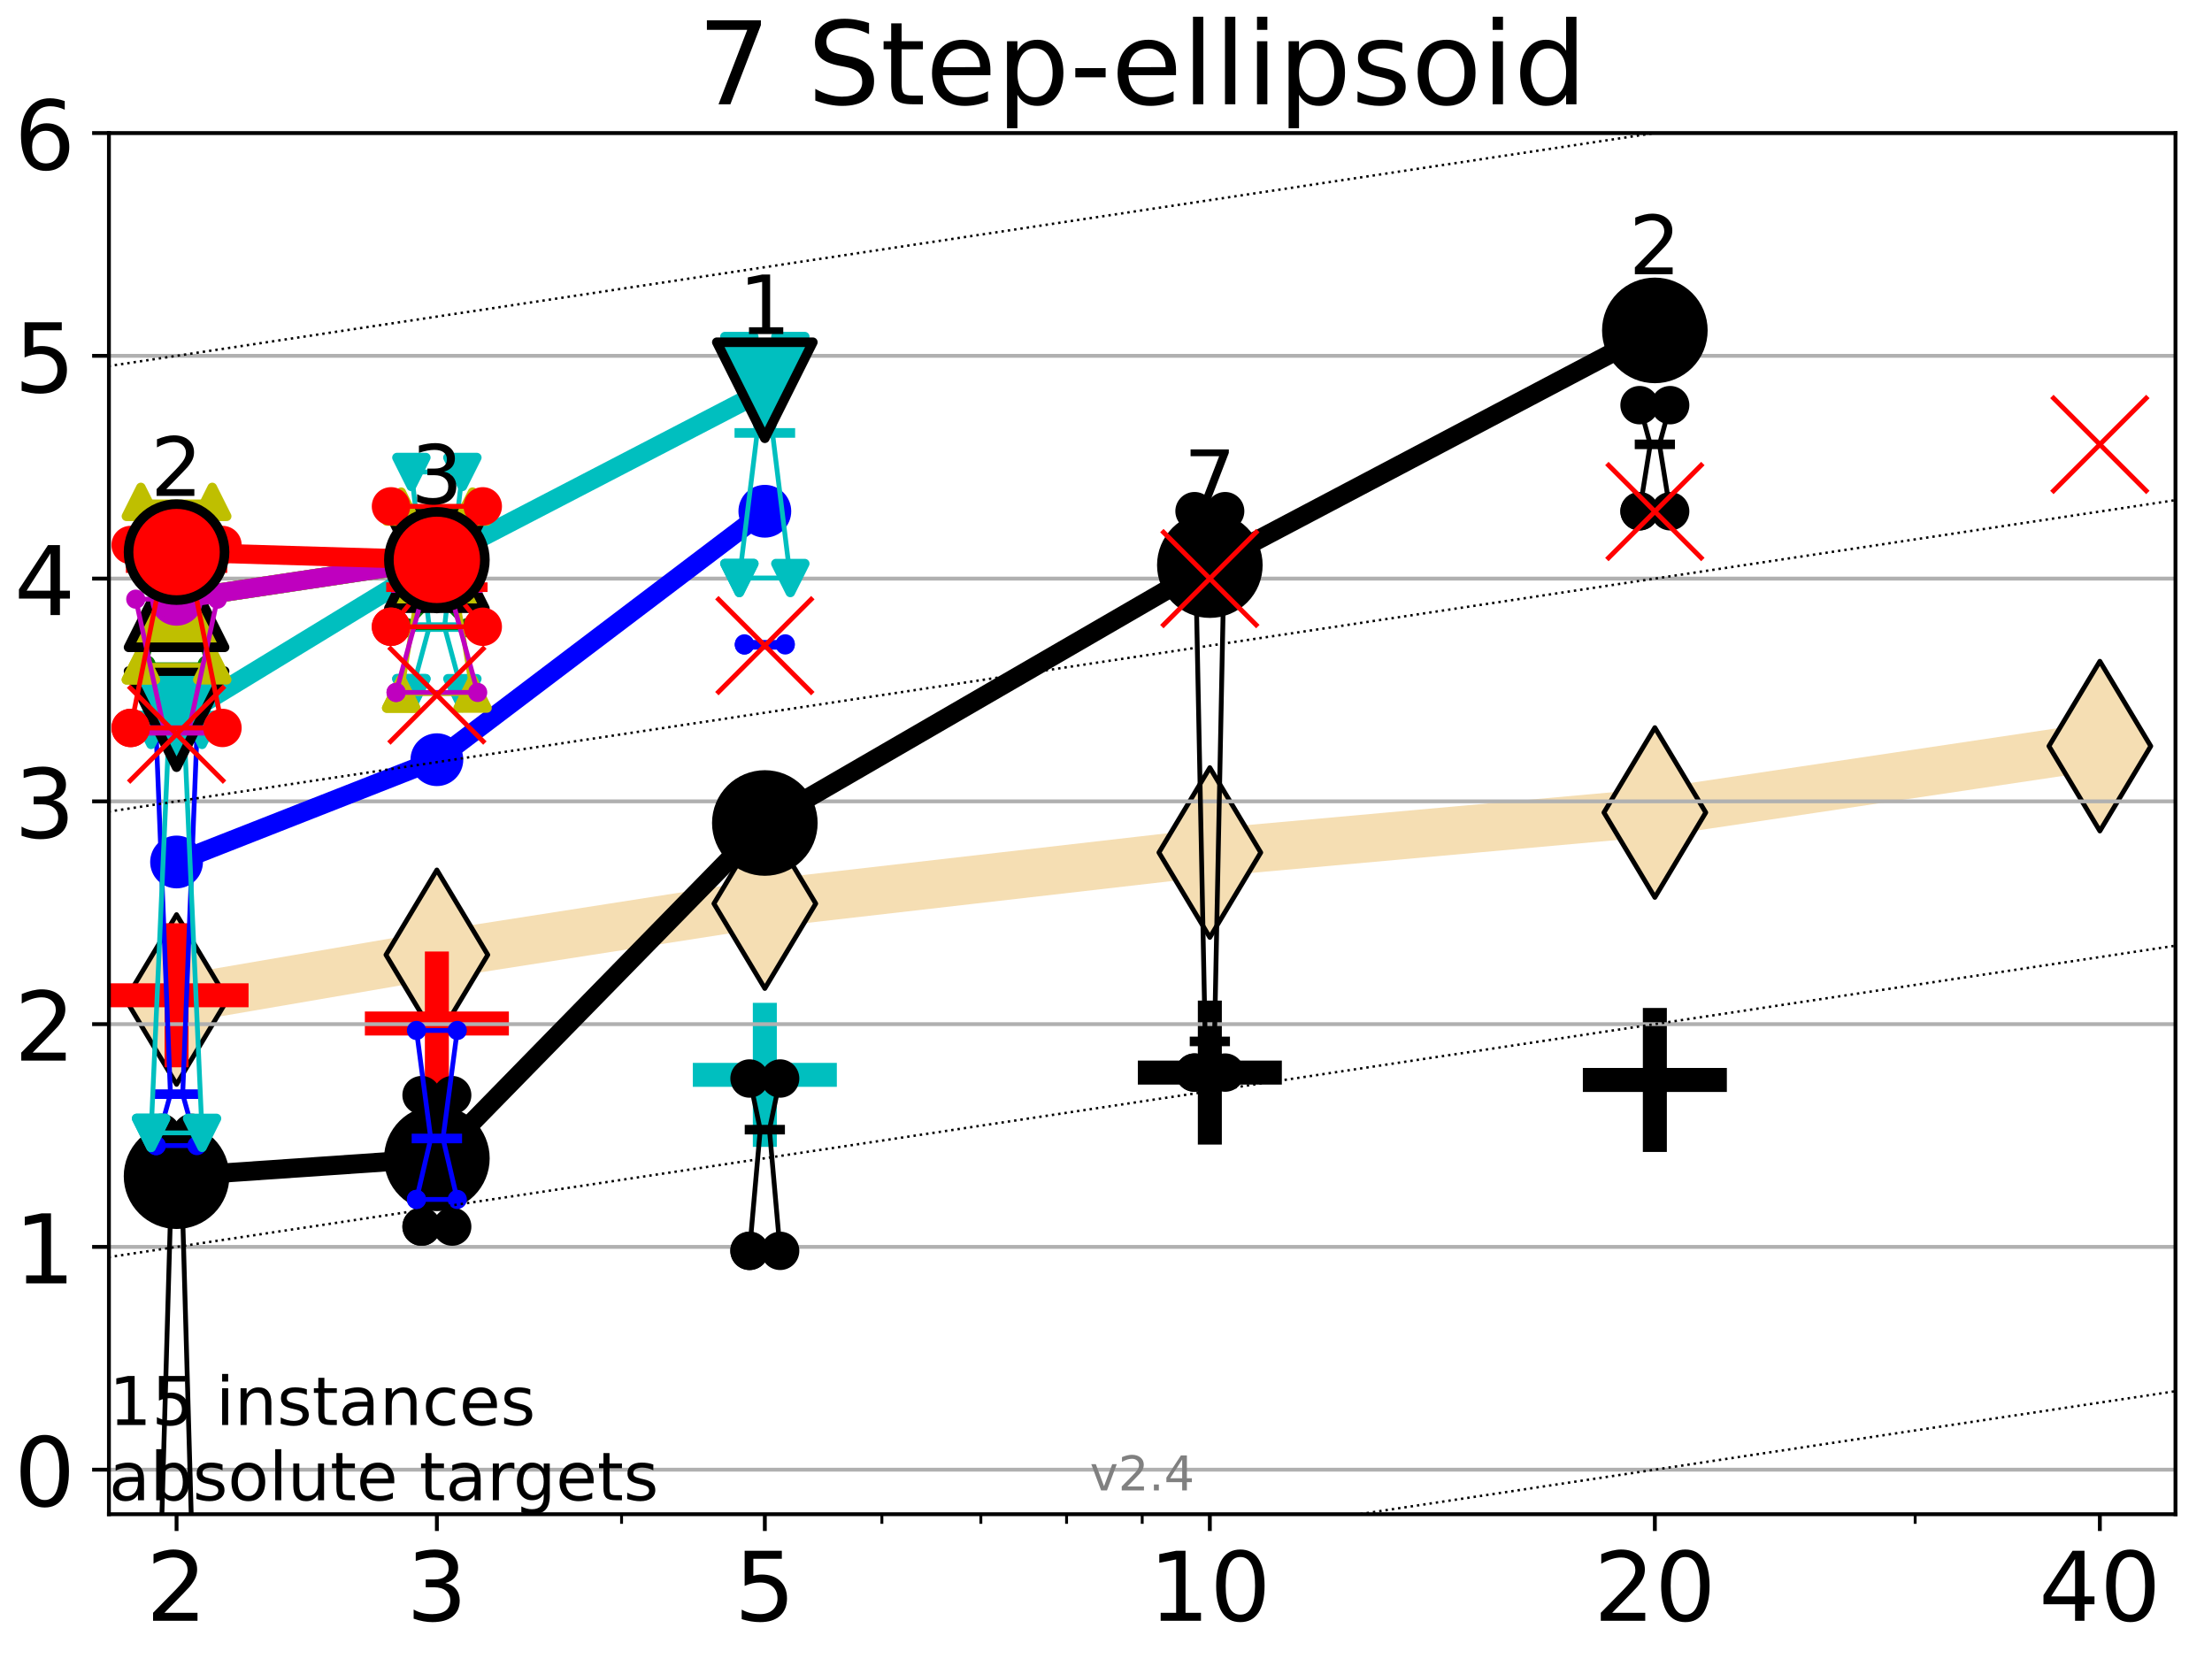 <?xml version="1.0" encoding="utf-8" standalone="no"?>
<!DOCTYPE svg PUBLIC "-//W3C//DTD SVG 1.1//EN"
  "http://www.w3.org/Graphics/SVG/1.1/DTD/svg11.dtd">
<!-- Created with matplotlib (https://matplotlib.org/) -->
<svg height="345.6pt" version="1.1" viewBox="0 0 460.8 345.6" width="460.8pt" xmlns="http://www.w3.org/2000/svg" xmlns:xlink="http://www.w3.org/1999/xlink">
 <defs>
  <style type="text/css">*{stroke-linecap:butt;stroke-linejoin:round;}</style>
 </defs>
 <g id="figure_1">
  <g id="patch_1">
   <path d="M 0 345.6 
L 460.8 345.6 
L 460.8 0 
L 0 0 
z
" style="fill:#ffffff;"/>
  </g>
  <g id="axes_1">
   <g id="patch_2">
    <path d="M 22.69 315.44 
L 453.192 315.44 
L 453.192 27.72 
L 22.69 27.72 
z
" style="fill:#ffffff;"/>
   </g>
   <g id="line2d_1">
    <path clip-path="url(#pf5ea93df5e)" d="M 36.781 208.214 
L 91.009 198.911 
L 159.329 188.236 
L 252.032 177.597 
L 344.736 169.262 
L 437.439 155.432 
" style="fill:none;stroke:#f5deb3;stroke-linecap:square;stroke-width:10;"/>
    <defs>
     <path d="M -0 17.678 
L 10.607 0 
L 0 -17.678 
L -10.607 -0 
z
" id="m332584bacd" style="stroke:#000000;stroke-linejoin:miter;"/>
    </defs>
    <g clip-path="url(#pf5ea93df5e)">
     <use style="fill:#f5deb3;stroke:#000000;stroke-linejoin:miter;" x="36.781" xlink:href="#m332584bacd" y="208.214"/>
     <use style="fill:#f5deb3;stroke:#000000;stroke-linejoin:miter;" x="91.009" xlink:href="#m332584bacd" y="198.911"/>
     <use style="fill:#f5deb3;stroke:#000000;stroke-linejoin:miter;" x="159.329" xlink:href="#m332584bacd" y="188.236"/>
     <use style="fill:#f5deb3;stroke:#000000;stroke-linejoin:miter;" x="252.032" xlink:href="#m332584bacd" y="177.597"/>
     <use style="fill:#f5deb3;stroke:#000000;stroke-linejoin:miter;" x="344.736" xlink:href="#m332584bacd" y="169.262"/>
     <use style="fill:#f5deb3;stroke:#000000;stroke-linejoin:miter;" x="437.439" xlink:href="#m332584bacd" y="155.432"/>
    </g>
   </g>
   <g id="line2d_2">
    <defs>
     <path d="M -15 0 
L 15 0 
M 0 15 
L 0 -15 
" id="m1aa5afc48f" style="stroke:#00bfbf;stroke-width:5;"/>
    </defs>
    <g clip-path="url(#pf5ea93df5e)">
     <use style="fill:#00bfbf;stroke:#00bfbf;stroke-width:5;" x="159.329" xlink:href="#m1aa5afc48f" y="223.912"/>
    </g>
   </g>
   <g id="line2d_3">
    <defs>
     <path d="M -15 0 
L 15 0 
M 0 15 
L 0 -15 
" id="m80f25c45a1" style="stroke:#000000;stroke-width:5;"/>
    </defs>
    <g clip-path="url(#pf5ea93df5e)">
     <use style="stroke:#000000;stroke-width:5;" x="252.032" xlink:href="#m80f25c45a1" y="223.44"/>
    </g>
   </g>
   <g id="line2d_4">
    <g clip-path="url(#pf5ea93df5e)">
     <use style="stroke:#000000;stroke-width:5;" x="344.736" xlink:href="#m80f25c45a1" y="224.978"/>
    </g>
   </g>
   <g id="line2d_5">
    <defs>
     <path d="M -15 0 
L 15 0 
M 0 15 
L 0 -15 
" id="mc5ef54d615" style="stroke:#ff0000;stroke-width:5;"/>
    </defs>
    <g clip-path="url(#pf5ea93df5e)">
     <use style="fill:#ff0000;stroke:#ff0000;stroke-width:5;" x="36.781" xlink:href="#mc5ef54d615" y="207.335"/>
    </g>
   </g>
   <g id="line2d_6">
    <g clip-path="url(#pf5ea93df5e)">
     <use style="fill:#ff0000;stroke:#ff0000;stroke-width:5;" x="91.009" xlink:href="#mc5ef54d615" y="213.212"/>
    </g>
   </g>
   <g id="matplotlib.axis_1">
    <g id="xtick_1">
     <g id="line2d_7">
      <defs>
       <path d="M 0 0 
L 0 3.5 
" id="m20b87cdf4e" style="stroke:#000000;stroke-width:0.8;"/>
      </defs>
      <g>
       <use style="stroke:#000000;stroke-width:0.8;" x="36.781" xlink:href="#m20b87cdf4e" y="315.44"/>
      </g>
     </g>
     <g id="text_1">
      <!-- 2 -->
      <g transform="translate(30.419 337.637)scale(0.2 -0.2)">
       <defs>
        <path d="M 19.188 8.297 
L 53.609 8.297 
L 53.609 0 
L 7.328 0 
L 7.328 8.297 
Q 12.938 14.109 22.625 23.891 
Q 32.328 33.688 34.812 36.531 
Q 39.547 41.844 41.422 45.531 
Q 43.312 49.219 43.312 52.781 
Q 43.312 58.594 39.234 62.25 
Q 35.156 65.922 28.609 65.922 
Q 23.969 65.922 18.812 64.312 
Q 13.672 62.703 7.812 59.422 
L 7.812 69.391 
Q 13.766 71.781 18.938 73 
Q 24.125 74.219 28.422 74.219 
Q 39.75 74.219 46.484 68.547 
Q 53.219 62.891 53.219 53.422 
Q 53.219 48.922 51.531 44.891 
Q 49.859 40.875 45.406 35.406 
Q 44.188 33.984 37.641 27.219 
Q 31.109 20.453 19.188 8.297 
z
" id="DejaVuSans-50"/>
       </defs>
       <use xlink:href="#DejaVuSans-50"/>
      </g>
     </g>
    </g>
    <g id="xtick_2">
     <g id="line2d_8">
      <g>
       <use style="stroke:#000000;stroke-width:0.8;" x="91.009" xlink:href="#m20b87cdf4e" y="315.44"/>
      </g>
     </g>
     <g id="text_2">
      <!-- 3 -->
      <g transform="translate(84.647 337.637)scale(0.2 -0.2)">
       <defs>
        <path d="M 40.578 39.312 
Q 47.656 37.797 51.625 33 
Q 55.609 28.219 55.609 21.188 
Q 55.609 10.406 48.188 4.484 
Q 40.766 -1.422 27.094 -1.422 
Q 22.516 -1.422 17.656 -0.516 
Q 12.797 0.391 7.625 2.203 
L 7.625 11.719 
Q 11.719 9.328 16.594 8.109 
Q 21.484 6.891 26.812 6.891 
Q 36.078 6.891 40.938 10.547 
Q 45.797 14.203 45.797 21.188 
Q 45.797 27.641 41.281 31.266 
Q 36.766 34.906 28.719 34.906 
L 20.219 34.906 
L 20.219 43.016 
L 29.109 43.016 
Q 36.375 43.016 40.234 45.922 
Q 44.094 48.828 44.094 54.297 
Q 44.094 59.906 40.109 62.906 
Q 36.141 65.922 28.719 65.922 
Q 24.656 65.922 20.016 65.031 
Q 15.375 64.156 9.812 62.312 
L 9.812 71.094 
Q 15.438 72.656 20.344 73.438 
Q 25.25 74.219 29.594 74.219 
Q 40.828 74.219 47.359 69.109 
Q 53.906 64.016 53.906 55.328 
Q 53.906 49.266 50.438 45.094 
Q 46.969 40.922 40.578 39.312 
z
" id="DejaVuSans-51"/>
       </defs>
       <use xlink:href="#DejaVuSans-51"/>
      </g>
     </g>
    </g>
    <g id="xtick_3">
     <g id="line2d_9">
      <g>
       <use style="stroke:#000000;stroke-width:0.8;" x="159.329" xlink:href="#m20b87cdf4e" y="315.44"/>
      </g>
     </g>
     <g id="text_3">
      <!-- 5 -->
      <g transform="translate(152.966 337.637)scale(0.2 -0.2)">
       <defs>
        <path d="M 10.797 72.906 
L 49.516 72.906 
L 49.516 64.594 
L 19.828 64.594 
L 19.828 46.734 
Q 21.969 47.469 24.109 47.828 
Q 26.266 48.188 28.422 48.188 
Q 40.625 48.188 47.75 41.5 
Q 54.891 34.812 54.891 23.391 
Q 54.891 11.625 47.562 5.094 
Q 40.234 -1.422 26.906 -1.422 
Q 22.312 -1.422 17.547 -0.641 
Q 12.797 0.141 7.719 1.703 
L 7.719 11.625 
Q 12.109 9.234 16.797 8.062 
Q 21.484 6.891 26.703 6.891 
Q 35.156 6.891 40.078 11.328 
Q 45.016 15.766 45.016 23.391 
Q 45.016 31 40.078 35.438 
Q 35.156 39.891 26.703 39.891 
Q 22.75 39.891 18.812 39.016 
Q 14.891 38.141 10.797 36.281 
z
" id="DejaVuSans-53"/>
       </defs>
       <use xlink:href="#DejaVuSans-53"/>
      </g>
     </g>
    </g>
    <g id="xtick_4">
     <g id="line2d_10">
      <g>
       <use style="stroke:#000000;stroke-width:0.8;" x="252.032" xlink:href="#m20b87cdf4e" y="315.44"/>
      </g>
     </g>
     <g id="text_4">
      <!-- 10 -->
      <g transform="translate(239.307 337.637)scale(0.2 -0.2)">
       <defs>
        <path d="M 12.406 8.297 
L 28.516 8.297 
L 28.516 63.922 
L 10.984 60.406 
L 10.984 69.391 
L 28.422 72.906 
L 38.281 72.906 
L 38.281 8.297 
L 54.391 8.297 
L 54.391 0 
L 12.406 0 
z
" id="DejaVuSans-49"/>
        <path d="M 31.781 66.406 
Q 24.172 66.406 20.328 58.906 
Q 16.5 51.422 16.5 36.375 
Q 16.5 21.391 20.328 13.891 
Q 24.172 6.391 31.781 6.391 
Q 39.453 6.391 43.281 13.891 
Q 47.125 21.391 47.125 36.375 
Q 47.125 51.422 43.281 58.906 
Q 39.453 66.406 31.781 66.406 
z
M 31.781 74.219 
Q 44.047 74.219 50.516 64.516 
Q 56.984 54.828 56.984 36.375 
Q 56.984 17.969 50.516 8.266 
Q 44.047 -1.422 31.781 -1.422 
Q 19.531 -1.422 13.062 8.266 
Q 6.594 17.969 6.594 36.375 
Q 6.594 54.828 13.062 64.516 
Q 19.531 74.219 31.781 74.219 
z
" id="DejaVuSans-48"/>
       </defs>
       <use xlink:href="#DejaVuSans-49"/>
       <use x="63.623" xlink:href="#DejaVuSans-48"/>
      </g>
     </g>
    </g>
    <g id="xtick_5">
     <g id="line2d_11">
      <g>
       <use style="stroke:#000000;stroke-width:0.8;" x="344.736" xlink:href="#m20b87cdf4e" y="315.44"/>
      </g>
     </g>
     <g id="text_5">
      <!-- 20 -->
      <g transform="translate(332.011 337.637)scale(0.2 -0.2)">
       <use xlink:href="#DejaVuSans-50"/>
       <use x="63.623" xlink:href="#DejaVuSans-48"/>
      </g>
     </g>
    </g>
    <g id="xtick_6">
     <g id="line2d_12">
      <g>
       <use style="stroke:#000000;stroke-width:0.8;" x="437.439" xlink:href="#m20b87cdf4e" y="315.44"/>
      </g>
     </g>
     <g id="text_6">
      <!-- 40 -->
      <g transform="translate(424.714 337.637)scale(0.2 -0.2)">
       <defs>
        <path d="M 37.797 64.312 
L 12.891 25.391 
L 37.797 25.391 
z
M 35.203 72.906 
L 47.609 72.906 
L 47.609 25.391 
L 58.016 25.391 
L 58.016 17.188 
L 47.609 17.188 
L 47.609 0 
L 37.797 0 
L 37.797 17.188 
L 4.891 17.188 
L 4.891 26.703 
z
" id="DejaVuSans-52"/>
       </defs>
       <use xlink:href="#DejaVuSans-52"/>
       <use x="63.623" xlink:href="#DejaVuSans-48"/>
      </g>
     </g>
    </g>
    <g id="xtick_7">
     <g id="line2d_13">
      <defs>
       <path d="M 0 0 
L 0 2 
" id="m2259c3db6a" style="stroke:#000000;stroke-width:0.6;"/>
      </defs>
      <g>
       <use style="stroke:#000000;stroke-width:0.6;" x="129.485" xlink:href="#m2259c3db6a" y="315.44"/>
      </g>
     </g>
    </g>
    <g id="xtick_8">
     <g id="line2d_14">
      <g>
       <use style="stroke:#000000;stroke-width:0.6;" x="183.713" xlink:href="#m2259c3db6a" y="315.44"/>
      </g>
     </g>
    </g>
    <g id="xtick_9">
     <g id="line2d_15">
      <g>
       <use style="stroke:#000000;stroke-width:0.6;" x="204.329" xlink:href="#m2259c3db6a" y="315.44"/>
      </g>
     </g>
    </g>
    <g id="xtick_10">
     <g id="line2d_16">
      <g>
       <use style="stroke:#000000;stroke-width:0.6;" x="222.188" xlink:href="#m2259c3db6a" y="315.44"/>
      </g>
     </g>
    </g>
    <g id="xtick_11">
     <g id="line2d_17">
      <g>
       <use style="stroke:#000000;stroke-width:0.6;" x="237.941" xlink:href="#m2259c3db6a" y="315.44"/>
      </g>
     </g>
    </g>
    <g id="xtick_12">
     <g id="line2d_18">
      <g>
       <use style="stroke:#000000;stroke-width:0.6;" x="398.964" xlink:href="#m2259c3db6a" y="315.44"/>
      </g>
     </g>
    </g>
   </g>
   <g id="matplotlib.axis_2">
    <g id="ytick_1">
     <g id="line2d_19">
      <path clip-path="url(#pf5ea93df5e)" d="M 22.69 306.159 
L 453.192 306.159 
" style="fill:none;stroke:#b0b0b0;stroke-linecap:square;stroke-width:0.8;"/>
     </g>
     <g id="line2d_20">
      <defs>
       <path d="M 0 0 
L -3.5 0 
" id="m146f730638" style="stroke:#000000;stroke-width:0.8;"/>
      </defs>
      <g>
       <use style="stroke:#000000;stroke-width:0.8;" x="22.69" xlink:href="#m146f730638" y="306.159"/>
      </g>
     </g>
     <g id="text_7">
      <!-- 0 -->
      <g transform="translate(2.965 313.757)scale(0.2 -0.2)">
       <use xlink:href="#DejaVuSans-48"/>
      </g>
     </g>
    </g>
    <g id="ytick_2">
     <g id="line2d_21">
      <path clip-path="url(#pf5ea93df5e)" d="M 22.69 259.752 
L 453.192 259.752 
" style="fill:none;stroke:#b0b0b0;stroke-linecap:square;stroke-width:0.8;"/>
     </g>
     <g id="line2d_22">
      <g>
       <use style="stroke:#000000;stroke-width:0.8;" x="22.69" xlink:href="#m146f730638" y="259.752"/>
      </g>
     </g>
     <g id="text_8">
      <!-- 1 -->
      <g transform="translate(2.965 267.351)scale(0.2 -0.2)">
       <use xlink:href="#DejaVuSans-49"/>
      </g>
     </g>
    </g>
    <g id="ytick_3">
     <g id="line2d_23">
      <path clip-path="url(#pf5ea93df5e)" d="M 22.69 213.346 
L 453.192 213.346 
" style="fill:none;stroke:#b0b0b0;stroke-linecap:square;stroke-width:0.8;"/>
     </g>
     <g id="line2d_24">
      <g>
       <use style="stroke:#000000;stroke-width:0.8;" x="22.69" xlink:href="#m146f730638" y="213.346"/>
      </g>
     </g>
     <g id="text_9">
      <!-- 2 -->
      <g transform="translate(2.965 220.944)scale(0.2 -0.2)">
       <use xlink:href="#DejaVuSans-50"/>
      </g>
     </g>
    </g>
    <g id="ytick_4">
     <g id="line2d_25">
      <path clip-path="url(#pf5ea93df5e)" d="M 22.69 166.939 
L 453.192 166.939 
" style="fill:none;stroke:#b0b0b0;stroke-linecap:square;stroke-width:0.8;"/>
     </g>
     <g id="line2d_26">
      <g>
       <use style="stroke:#000000;stroke-width:0.8;" x="22.69" xlink:href="#m146f730638" y="166.939"/>
      </g>
     </g>
     <g id="text_10">
      <!-- 3 -->
      <g transform="translate(2.965 174.538)scale(0.2 -0.2)">
       <use xlink:href="#DejaVuSans-51"/>
      </g>
     </g>
    </g>
    <g id="ytick_5">
     <g id="line2d_27">
      <path clip-path="url(#pf5ea93df5e)" d="M 22.69 120.533 
L 453.192 120.533 
" style="fill:none;stroke:#b0b0b0;stroke-linecap:square;stroke-width:0.8;"/>
     </g>
     <g id="line2d_28">
      <g>
       <use style="stroke:#000000;stroke-width:0.8;" x="22.69" xlink:href="#m146f730638" y="120.533"/>
      </g>
     </g>
     <g id="text_11">
      <!-- 4 -->
      <g transform="translate(2.965 128.131)scale(0.2 -0.2)">
       <use xlink:href="#DejaVuSans-52"/>
      </g>
     </g>
    </g>
    <g id="ytick_6">
     <g id="line2d_29">
      <path clip-path="url(#pf5ea93df5e)" d="M 22.69 74.126 
L 453.192 74.126 
" style="fill:none;stroke:#b0b0b0;stroke-linecap:square;stroke-width:0.8;"/>
     </g>
     <g id="line2d_30">
      <g>
       <use style="stroke:#000000;stroke-width:0.8;" x="22.69" xlink:href="#m146f730638" y="74.126"/>
      </g>
     </g>
     <g id="text_12">
      <!-- 5 -->
      <g transform="translate(2.965 81.725)scale(0.2 -0.2)">
       <use xlink:href="#DejaVuSans-53"/>
      </g>
     </g>
    </g>
    <g id="ytick_7">
     <g id="line2d_31">
      <path clip-path="url(#pf5ea93df5e)" d="M 22.69 27.72 
L 453.192 27.72 
" style="fill:none;stroke:#b0b0b0;stroke-linecap:square;stroke-width:0.8;"/>
     </g>
     <g id="line2d_32">
      <g>
       <use style="stroke:#000000;stroke-width:0.8;" x="22.69" xlink:href="#m146f730638" y="27.72"/>
      </g>
     </g>
     <g id="text_13">
      <!-- 6 -->
      <g transform="translate(2.965 35.318)scale(0.2 -0.2)">
       <defs>
        <path d="M 33.016 40.375 
Q 26.375 40.375 22.484 35.828 
Q 18.609 31.297 18.609 23.391 
Q 18.609 15.531 22.484 10.953 
Q 26.375 6.391 33.016 6.391 
Q 39.656 6.391 43.531 10.953 
Q 47.406 15.531 47.406 23.391 
Q 47.406 31.297 43.531 35.828 
Q 39.656 40.375 33.016 40.375 
z
M 52.594 71.297 
L 52.594 62.312 
Q 48.875 64.062 45.094 64.984 
Q 41.312 65.922 37.594 65.922 
Q 27.828 65.922 22.672 59.328 
Q 17.531 52.734 16.797 39.406 
Q 19.672 43.656 24.016 45.922 
Q 28.375 48.188 33.594 48.188 
Q 44.578 48.188 50.953 41.516 
Q 57.328 34.859 57.328 23.391 
Q 57.328 12.156 50.688 5.359 
Q 44.047 -1.422 33.016 -1.422 
Q 20.359 -1.422 13.672 8.266 
Q 6.984 17.969 6.984 36.375 
Q 6.984 53.656 15.188 63.938 
Q 23.391 74.219 37.203 74.219 
Q 40.922 74.219 44.703 73.484 
Q 48.484 72.75 52.594 71.297 
z
" id="DejaVuSans-54"/>
       </defs>
       <use xlink:href="#DejaVuSans-54"/>
      </g>
     </g>
    </g>
   </g>
   <g id="line2d_33">
    <path clip-path="url(#pf5ea93df5e)" d="M 33.594 320.128 
L 35.825 242.319 
L 33.594 235.998 
L 39.968 235.998 
L 37.737 242.319 
L 39.968 320.128 
L 33.594 320.128 
" style="fill:none;stroke:#000000;stroke-linecap:square;"/>
   </g>
   <g id="line2d_34">
    <path clip-path="url(#pf5ea93df5e)" d="M 33.594 320.128 
L 39.968 320.128 
L 39.968 235.998 
L 33.594 235.998 
L 33.594 320.128 
" style="fill:none;"/>
    <defs>
     <path d="M 0 3 
C 0.796 3 1.559 2.684 2.121 2.121 
C 2.684 1.559 3 0.796 3 0 
C 3 -0.796 2.684 -1.559 2.121 -2.121 
C 1.559 -2.684 0.796 -3 0 -3 
C -0.796 -3 -1.559 -2.684 -2.121 -2.121 
C -2.684 -1.559 -3 -0.796 -3 0 
C -3 0.796 -2.684 1.559 -2.121 2.121 
C -1.559 2.684 -0.796 3 0 3 
z
" id="m5fe77731de" style="stroke:#000000;stroke-width:2;"/>
    </defs>
    <g clip-path="url(#pf5ea93df5e)">
     <use style="stroke:#000000;stroke-width:2;" x="33.594" xlink:href="#m5fe77731de" y="320.128"/>
     <use style="stroke:#000000;stroke-width:2;" x="39.968" xlink:href="#m5fe77731de" y="320.128"/>
     <use style="stroke:#000000;stroke-width:2;" x="39.968" xlink:href="#m5fe77731de" y="235.998"/>
     <use style="stroke:#000000;stroke-width:2;" x="33.594" xlink:href="#m5fe77731de" y="235.998"/>
     <use style="stroke:#000000;stroke-width:2;" x="33.594" xlink:href="#m5fe77731de" y="320.128"/>
    </g>
   </g>
   <g id="line2d_35">
    <path clip-path="url(#pf5ea93df5e)" d="M 33.594 242.319 
L 39.968 242.319 
" style="fill:none;stroke:#000000;stroke-linecap:square;stroke-width:2;"/>
   </g>
   <g id="line2d_36">
    <path clip-path="url(#pf5ea93df5e)" d="M 87.823 255.526 
L 90.053 244.96 
L 87.823 228.138 
L 94.196 228.138 
L 91.965 244.96 
L 94.196 255.526 
L 87.823 255.526 
" style="fill:none;stroke:#000000;stroke-linecap:square;"/>
   </g>
   <g id="line2d_37">
    <path clip-path="url(#pf5ea93df5e)" d="M 87.823 255.526 
L 94.196 255.526 
L 94.196 228.138 
L 87.823 228.138 
L 87.823 255.526 
" style="fill:none;"/>
    <g clip-path="url(#pf5ea93df5e)">
     <use style="stroke:#000000;stroke-width:2;" x="87.823" xlink:href="#m5fe77731de" y="255.526"/>
     <use style="stroke:#000000;stroke-width:2;" x="94.196" xlink:href="#m5fe77731de" y="255.526"/>
     <use style="stroke:#000000;stroke-width:2;" x="94.196" xlink:href="#m5fe77731de" y="228.138"/>
     <use style="stroke:#000000;stroke-width:2;" x="87.823" xlink:href="#m5fe77731de" y="228.138"/>
     <use style="stroke:#000000;stroke-width:2;" x="87.823" xlink:href="#m5fe77731de" y="255.526"/>
    </g>
   </g>
   <g id="line2d_38">
    <path clip-path="url(#pf5ea93df5e)" d="M 87.823 244.96 
L 94.196 244.96 
" style="fill:none;stroke:#000000;stroke-linecap:square;stroke-width:2;"/>
   </g>
   <g id="line2d_39">
    <path clip-path="url(#pf5ea93df5e)" d="M 156.142 260.575 
L 158.373 235.327 
L 156.142 224.675 
L 162.515 224.675 
L 160.285 235.327 
L 162.515 260.575 
L 156.142 260.575 
" style="fill:none;stroke:#000000;stroke-linecap:square;"/>
   </g>
   <g id="line2d_40">
    <path clip-path="url(#pf5ea93df5e)" d="M 156.142 260.575 
L 162.515 260.575 
L 162.515 224.675 
L 156.142 224.675 
L 156.142 260.575 
" style="fill:none;"/>
    <g clip-path="url(#pf5ea93df5e)">
     <use style="stroke:#000000;stroke-width:2;" x="156.142" xlink:href="#m5fe77731de" y="260.575"/>
     <use style="stroke:#000000;stroke-width:2;" x="162.515" xlink:href="#m5fe77731de" y="260.575"/>
     <use style="stroke:#000000;stroke-width:2;" x="162.515" xlink:href="#m5fe77731de" y="224.675"/>
     <use style="stroke:#000000;stroke-width:2;" x="156.142" xlink:href="#m5fe77731de" y="224.675"/>
     <use style="stroke:#000000;stroke-width:2;" x="156.142" xlink:href="#m5fe77731de" y="260.575"/>
    </g>
   </g>
   <g id="line2d_41">
    <path clip-path="url(#pf5ea93df5e)" d="M 156.142 235.327 
L 162.515 235.327 
" style="fill:none;stroke:#000000;stroke-linecap:square;stroke-width:2;"/>
   </g>
   <g id="line2d_42">
    <path clip-path="url(#pf5ea93df5e)" d="M 248.845 223.44 
L 251.076 216.944 
L 248.845 106.486 
L 255.219 106.486 
L 252.988 216.944 
L 255.219 223.44 
L 248.845 223.44 
" style="fill:none;stroke:#000000;stroke-linecap:square;"/>
   </g>
   <g id="line2d_43">
    <path clip-path="url(#pf5ea93df5e)" d="M 248.845 223.44 
L 255.219 223.44 
L 255.219 106.486 
L 248.845 106.486 
L 248.845 223.44 
" style="fill:none;"/>
    <g clip-path="url(#pf5ea93df5e)">
     <use style="stroke:#000000;stroke-width:2;" x="248.845" xlink:href="#m5fe77731de" y="223.44"/>
     <use style="stroke:#000000;stroke-width:2;" x="255.219" xlink:href="#m5fe77731de" y="223.44"/>
     <use style="stroke:#000000;stroke-width:2;" x="255.219" xlink:href="#m5fe77731de" y="106.486"/>
     <use style="stroke:#000000;stroke-width:2;" x="248.845" xlink:href="#m5fe77731de" y="106.486"/>
     <use style="stroke:#000000;stroke-width:2;" x="248.845" xlink:href="#m5fe77731de" y="223.44"/>
    </g>
   </g>
   <g id="line2d_44">
    <path clip-path="url(#pf5ea93df5e)" d="M 248.845 216.944 
L 255.219 216.944 
" style="fill:none;stroke:#000000;stroke-linecap:square;stroke-width:2;"/>
   </g>
   <g id="line2d_45">
    <path clip-path="url(#pf5ea93df5e)" d="M 341.549 106.507 
L 343.78 92.565 
L 341.549 84.403 
L 347.923 84.403 
L 345.692 92.565 
L 347.923 106.507 
L 341.549 106.507 
" style="fill:none;stroke:#000000;stroke-linecap:square;"/>
   </g>
   <g id="line2d_46">
    <path clip-path="url(#pf5ea93df5e)" d="M 341.549 106.507 
L 347.923 106.507 
L 347.923 84.403 
L 341.549 84.403 
L 341.549 106.507 
" style="fill:none;"/>
    <g clip-path="url(#pf5ea93df5e)">
     <use style="stroke:#000000;stroke-width:2;" x="341.549" xlink:href="#m5fe77731de" y="106.507"/>
     <use style="stroke:#000000;stroke-width:2;" x="347.923" xlink:href="#m5fe77731de" y="106.507"/>
     <use style="stroke:#000000;stroke-width:2;" x="347.923" xlink:href="#m5fe77731de" y="84.403"/>
     <use style="stroke:#000000;stroke-width:2;" x="341.549" xlink:href="#m5fe77731de" y="84.403"/>
     <use style="stroke:#000000;stroke-width:2;" x="341.549" xlink:href="#m5fe77731de" y="106.507"/>
    </g>
   </g>
   <g id="line2d_47">
    <path clip-path="url(#pf5ea93df5e)" d="M 341.549 92.565 
L 347.923 92.565 
" style="fill:none;stroke:#000000;stroke-linecap:square;stroke-width:2;"/>
   </g>
   <g id="line2d_48">
    <path clip-path="url(#pf5ea93df5e)" d="M 36.781 245.024 
L 91.009 241.303 
" style="fill:none;stroke:#000000;stroke-linecap:square;stroke-width:4;"/>
   </g>
   <g id="line2d_49">
    <path clip-path="url(#pf5ea93df5e)" d="M 91.009 241.303 
L 159.329 171.444 
" style="fill:none;stroke:#000000;stroke-linecap:square;stroke-width:4;"/>
   </g>
   <g id="line2d_50">
    <path clip-path="url(#pf5ea93df5e)" d="M 159.329 171.444 
L 252.032 117.725 
" style="fill:none;stroke:#000000;stroke-linecap:square;stroke-width:4;"/>
   </g>
   <g id="line2d_51">
    <path clip-path="url(#pf5ea93df5e)" d="M 252.032 117.725 
L 344.736 68.83 
" style="fill:none;stroke:#000000;stroke-linecap:square;stroke-width:4;"/>
   </g>
   <g id="line2d_52">
    <path clip-path="url(#pf5ea93df5e)" d="M 36.781 245.024 
L 91.009 241.303 
L 159.329 171.444 
L 252.032 117.725 
L 344.736 68.83 
" style="fill:none;"/>
    <defs>
     <path d="M 0 10 
C 2.652 10 5.196 8.946 7.071 7.071 
C 8.946 5.196 10 2.652 10 0 
C 10 -2.652 8.946 -5.196 7.071 -7.071 
C 5.196 -8.946 2.652 -10 0 -10 
C -2.652 -10 -5.196 -8.946 -7.071 -7.071 
C -8.946 -5.196 -10 -2.652 -10 0 
C -10 2.652 -8.946 5.196 -7.071 7.071 
C -5.196 8.946 -2.652 10 0 10 
z
" id="mc7c622862e" style="stroke:#000000;stroke-width:2;"/>
    </defs>
    <g clip-path="url(#pf5ea93df5e)">
     <use style="stroke:#000000;stroke-width:2;" x="36.781" xlink:href="#mc7c622862e" y="245.024"/>
     <use style="stroke:#000000;stroke-width:2;" x="91.009" xlink:href="#mc7c622862e" y="241.303"/>
     <use style="stroke:#000000;stroke-width:2;" x="159.329" xlink:href="#mc7c622862e" y="171.444"/>
     <use style="stroke:#000000;stroke-width:2;" x="252.032" xlink:href="#mc7c622862e" y="117.725"/>
     <use style="stroke:#000000;stroke-width:2;" x="344.736" xlink:href="#mc7c622862e" y="68.83"/>
    </g>
   </g>
   <g id="line2d_53">
    <path clip-path="url(#pf5ea93df5e)" d="M 32.532 238.645 
L 35.507 227.929 
L 32.532 152.879 
L 41.03 152.879 
L 38.056 227.929 
L 41.03 238.645 
L 32.532 238.645 
" style="fill:none;stroke:#0000ff;stroke-linecap:square;"/>
   </g>
   <g id="line2d_54">
    <path clip-path="url(#pf5ea93df5e)" d="M 32.532 238.645 
L 41.03 238.645 
L 41.03 152.879 
L 32.532 152.879 
L 32.532 238.645 
" style="fill:none;"/>
    <defs>
     <path d="M 0 1.5 
C 0.398 1.5 0.779 1.342 1.061 1.061 
C 1.342 0.779 1.5 0.398 1.5 0 
C 1.5 -0.398 1.342 -0.779 1.061 -1.061 
C 0.779 -1.342 0.398 -1.5 0 -1.5 
C -0.398 -1.5 -0.779 -1.342 -1.061 -1.061 
C -1.342 -0.779 -1.5 -0.398 -1.5 0 
C -1.5 0.398 -1.342 0.779 -1.061 1.061 
C -0.779 1.342 -0.398 1.5 0 1.5 
z
" id="m6716bdf61c" style="stroke:#0000ff;"/>
    </defs>
    <g clip-path="url(#pf5ea93df5e)">
     <use style="fill:#0000ff;stroke:#0000ff;" x="32.532" xlink:href="#m6716bdf61c" y="238.645"/>
     <use style="fill:#0000ff;stroke:#0000ff;" x="41.03" xlink:href="#m6716bdf61c" y="238.645"/>
     <use style="fill:#0000ff;stroke:#0000ff;" x="41.03" xlink:href="#m6716bdf61c" y="152.879"/>
     <use style="fill:#0000ff;stroke:#0000ff;" x="32.532" xlink:href="#m6716bdf61c" y="152.879"/>
     <use style="fill:#0000ff;stroke:#0000ff;" x="32.532" xlink:href="#m6716bdf61c" y="238.645"/>
    </g>
   </g>
   <g id="line2d_55">
    <path clip-path="url(#pf5ea93df5e)" d="M 32.532 227.929 
L 41.03 227.929 
" style="fill:none;stroke:#0000ff;stroke-linecap:square;stroke-width:2;"/>
   </g>
   <g id="line2d_56">
    <path clip-path="url(#pf5ea93df5e)" d="M 86.76 249.864 
L 89.735 237.168 
L 86.76 214.664 
L 95.258 214.664 
L 92.284 237.168 
L 95.258 249.864 
L 86.76 249.864 
" style="fill:none;stroke:#0000ff;stroke-linecap:square;"/>
   </g>
   <g id="line2d_57">
    <path clip-path="url(#pf5ea93df5e)" d="M 86.76 249.864 
L 95.258 249.864 
L 95.258 214.664 
L 86.76 214.664 
L 86.76 249.864 
" style="fill:none;"/>
    <g clip-path="url(#pf5ea93df5e)">
     <use style="fill:#0000ff;stroke:#0000ff;" x="86.76" xlink:href="#m6716bdf61c" y="249.864"/>
     <use style="fill:#0000ff;stroke:#0000ff;" x="95.258" xlink:href="#m6716bdf61c" y="249.864"/>
     <use style="fill:#0000ff;stroke:#0000ff;" x="95.258" xlink:href="#m6716bdf61c" y="214.664"/>
     <use style="fill:#0000ff;stroke:#0000ff;" x="86.76" xlink:href="#m6716bdf61c" y="214.664"/>
     <use style="fill:#0000ff;stroke:#0000ff;" x="86.76" xlink:href="#m6716bdf61c" y="249.864"/>
    </g>
   </g>
   <g id="line2d_58">
    <path clip-path="url(#pf5ea93df5e)" d="M 86.76 237.168 
L 95.258 237.168 
" style="fill:none;stroke:#0000ff;stroke-linecap:square;stroke-width:2;"/>
   </g>
   <g id="line2d_59">
    <path clip-path="url(#pf5ea93df5e)" d="M 155.08 134.351 
L 158.054 134.325 
L 155.08 134.129 
L 163.578 134.129 
L 160.603 134.325 
L 163.578 134.351 
L 155.08 134.351 
" style="fill:none;stroke:#0000ff;stroke-linecap:square;"/>
   </g>
   <g id="line2d_60">
    <path clip-path="url(#pf5ea93df5e)" d="M 155.08 134.351 
L 163.578 134.351 
L 163.578 134.129 
L 155.08 134.129 
L 155.08 134.351 
" style="fill:none;"/>
    <g clip-path="url(#pf5ea93df5e)">
     <use style="fill:#0000ff;stroke:#0000ff;" x="155.08" xlink:href="#m6716bdf61c" y="134.351"/>
     <use style="fill:#0000ff;stroke:#0000ff;" x="163.578" xlink:href="#m6716bdf61c" y="134.351"/>
     <use style="fill:#0000ff;stroke:#0000ff;" x="163.578" xlink:href="#m6716bdf61c" y="134.129"/>
     <use style="fill:#0000ff;stroke:#0000ff;" x="155.08" xlink:href="#m6716bdf61c" y="134.129"/>
     <use style="fill:#0000ff;stroke:#0000ff;" x="155.08" xlink:href="#m6716bdf61c" y="134.351"/>
    </g>
   </g>
   <g id="line2d_61">
    <path clip-path="url(#pf5ea93df5e)" d="M 155.08 134.325 
L 163.578 134.325 
" style="fill:none;stroke:#0000ff;stroke-linecap:square;stroke-width:2;"/>
   </g>
   <g id="line2d_62">
    <path clip-path="url(#pf5ea93df5e)" d="M 36.781 179.567 
L 91.009 158.259 
" style="fill:none;stroke:#0000ff;stroke-linecap:square;stroke-width:4;"/>
   </g>
   <g id="line2d_63">
    <path clip-path="url(#pf5ea93df5e)" d="M 91.009 158.259 
L 159.329 106.502 
" style="fill:none;stroke:#0000ff;stroke-linecap:square;stroke-width:4;"/>
   </g>
   <g id="line2d_64">
    <path clip-path="url(#pf5ea93df5e)" d="M 36.781 179.567 
L 91.009 158.259 
L 159.329 106.502 
" style="fill:none;"/>
    <defs>
     <path d="M 0 5 
C 1.326 5 2.598 4.473 3.536 3.536 
C 4.473 2.598 5 1.326 5 0 
C 5 -1.326 4.473 -2.598 3.536 -3.536 
C 2.598 -4.473 1.326 -5 0 -5 
C -1.326 -5 -2.598 -4.473 -3.536 -3.536 
C -4.473 -2.598 -5 -1.326 -5 0 
C -5 1.326 -4.473 2.598 -3.536 3.536 
C -2.598 4.473 -1.326 5 0 5 
z
" id="m300853e38d" style="stroke:#0000ff;"/>
    </defs>
    <g clip-path="url(#pf5ea93df5e)">
     <use style="fill:#0000ff;stroke:#0000ff;" x="36.781" xlink:href="#m300853e38d" y="179.567"/>
     <use style="fill:#0000ff;stroke:#0000ff;" x="91.009" xlink:href="#m300853e38d" y="158.259"/>
     <use style="fill:#0000ff;stroke:#0000ff;" x="159.329" xlink:href="#m300853e38d" y="106.502"/>
    </g>
   </g>
   <g id="line2d_65">
    <path clip-path="url(#pf5ea93df5e)" d="M 31.47 235.998 
L 35.188 152.218 
L 31.47 152.049 
L 42.093 152.049 
L 38.375 152.218 
L 42.093 235.998 
L 31.47 235.998 
" style="fill:none;stroke:#00bfbf;stroke-linecap:square;"/>
   </g>
   <g id="line2d_66">
    <path clip-path="url(#pf5ea93df5e)" d="M 31.47 235.998 
L 42.093 235.998 
L 42.093 152.049 
L 31.47 152.049 
L 31.47 235.998 
" style="fill:none;"/>
    <defs>
     <path d="M -0 3 
L 3 -3 
L -3 -3 
z
" id="m2f8b2fc255" style="stroke:#00bfbf;stroke-linejoin:miter;stroke-width:2;"/>
    </defs>
    <g clip-path="url(#pf5ea93df5e)">
     <use style="fill:#00bfbf;stroke:#00bfbf;stroke-linejoin:miter;stroke-width:2;" x="31.47" xlink:href="#m2f8b2fc255" y="235.998"/>
     <use style="fill:#00bfbf;stroke:#00bfbf;stroke-linejoin:miter;stroke-width:2;" x="42.093" xlink:href="#m2f8b2fc255" y="235.998"/>
     <use style="fill:#00bfbf;stroke:#00bfbf;stroke-linejoin:miter;stroke-width:2;" x="42.093" xlink:href="#m2f8b2fc255" y="152.049"/>
     <use style="fill:#00bfbf;stroke:#00bfbf;stroke-linejoin:miter;stroke-width:2;" x="31.47" xlink:href="#m2f8b2fc255" y="152.049"/>
     <use style="fill:#00bfbf;stroke:#00bfbf;stroke-linejoin:miter;stroke-width:2;" x="31.47" xlink:href="#m2f8b2fc255" y="235.998"/>
    </g>
   </g>
   <g id="line2d_67">
    <path clip-path="url(#pf5ea93df5e)" d="M 31.47 152.218 
L 42.093 152.218 
" style="fill:none;stroke:#00bfbf;stroke-linecap:square;stroke-width:2;"/>
   </g>
   <g id="line2d_68">
    <path clip-path="url(#pf5ea93df5e)" d="M 85.698 144.405 
L 89.416 130.633 
L 85.698 98.323 
L 96.321 98.323 
L 92.603 130.633 
L 96.321 144.405 
L 85.698 144.405 
" style="fill:none;stroke:#00bfbf;stroke-linecap:square;"/>
   </g>
   <g id="line2d_69">
    <path clip-path="url(#pf5ea93df5e)" d="M 85.698 144.405 
L 96.321 144.405 
L 96.321 98.323 
L 85.698 98.323 
L 85.698 144.405 
" style="fill:none;"/>
    <g clip-path="url(#pf5ea93df5e)">
     <use style="fill:#00bfbf;stroke:#00bfbf;stroke-linejoin:miter;stroke-width:2;" x="85.698" xlink:href="#m2f8b2fc255" y="144.405"/>
     <use style="fill:#00bfbf;stroke:#00bfbf;stroke-linejoin:miter;stroke-width:2;" x="96.321" xlink:href="#m2f8b2fc255" y="144.405"/>
     <use style="fill:#00bfbf;stroke:#00bfbf;stroke-linejoin:miter;stroke-width:2;" x="96.321" xlink:href="#m2f8b2fc255" y="98.323"/>
     <use style="fill:#00bfbf;stroke:#00bfbf;stroke-linejoin:miter;stroke-width:2;" x="85.698" xlink:href="#m2f8b2fc255" y="98.323"/>
     <use style="fill:#00bfbf;stroke:#00bfbf;stroke-linejoin:miter;stroke-width:2;" x="85.698" xlink:href="#m2f8b2fc255" y="144.405"/>
    </g>
   </g>
   <g id="line2d_70">
    <path clip-path="url(#pf5ea93df5e)" d="M 85.698 130.633 
L 96.321 130.633 
" style="fill:none;stroke:#00bfbf;stroke-linecap:square;stroke-width:2;"/>
   </g>
   <g id="line2d_71">
    <path clip-path="url(#pf5ea93df5e)" d="M 154.017 120.412 
L 157.735 90.191 
L 154.017 73.129 
L 164.64 73.129 
L 160.922 90.191 
L 164.64 120.412 
L 154.017 120.412 
" style="fill:none;stroke:#00bfbf;stroke-linecap:square;"/>
   </g>
   <g id="line2d_72">
    <path clip-path="url(#pf5ea93df5e)" d="M 154.017 120.412 
L 164.64 120.412 
L 164.64 73.129 
L 154.017 73.129 
L 154.017 120.412 
" style="fill:none;"/>
    <g clip-path="url(#pf5ea93df5e)">
     <use style="fill:#00bfbf;stroke:#00bfbf;stroke-linejoin:miter;stroke-width:2;" x="154.017" xlink:href="#m2f8b2fc255" y="120.412"/>
     <use style="fill:#00bfbf;stroke:#00bfbf;stroke-linejoin:miter;stroke-width:2;" x="164.64" xlink:href="#m2f8b2fc255" y="120.412"/>
     <use style="fill:#00bfbf;stroke:#00bfbf;stroke-linejoin:miter;stroke-width:2;" x="164.64" xlink:href="#m2f8b2fc255" y="73.129"/>
     <use style="fill:#00bfbf;stroke:#00bfbf;stroke-linejoin:miter;stroke-width:2;" x="154.017" xlink:href="#m2f8b2fc255" y="73.129"/>
     <use style="fill:#00bfbf;stroke:#00bfbf;stroke-linejoin:miter;stroke-width:2;" x="154.017" xlink:href="#m2f8b2fc255" y="120.412"/>
    </g>
   </g>
   <g id="line2d_73">
    <path clip-path="url(#pf5ea93df5e)" d="M 154.017 90.191 
L 164.64 90.191 
" style="fill:none;stroke:#00bfbf;stroke-linecap:square;stroke-width:2;"/>
   </g>
   <g id="line2d_74">
    <path clip-path="url(#pf5ea93df5e)" d="M 36.781 149.813 
L 91.009 116.759 
" style="fill:none;stroke:#00bfbf;stroke-linecap:square;stroke-width:4;"/>
   </g>
   <g id="line2d_75">
    <path clip-path="url(#pf5ea93df5e)" d="M 91.009 116.759 
L 159.329 81.295 
" style="fill:none;stroke:#00bfbf;stroke-linecap:square;stroke-width:4;"/>
   </g>
   <g id="line2d_76">
    <path clip-path="url(#pf5ea93df5e)" d="M 36.781 149.813 
L 91.009 116.759 
L 159.329 81.295 
" style="fill:none;"/>
    <defs>
     <path d="M -0 10 
L 10 -10 
L -10 -10 
z
" id="m84528271a9" style="stroke:#000000;stroke-linejoin:miter;stroke-width:2;"/>
    </defs>
    <g clip-path="url(#pf5ea93df5e)">
     <use style="fill:#00bfbf;stroke:#000000;stroke-linejoin:miter;stroke-width:2;" x="36.781" xlink:href="#m84528271a9" y="149.813"/>
     <use style="fill:#00bfbf;stroke:#000000;stroke-linejoin:miter;stroke-width:2;" x="91.009" xlink:href="#m84528271a9" y="116.759"/>
     <use style="fill:#00bfbf;stroke:#000000;stroke-linejoin:miter;stroke-width:2;" x="159.329" xlink:href="#m84528271a9" y="81.295"/>
    </g>
   </g>
   <g id="line2d_77">
    <path clip-path="url(#pf5ea93df5e)" d="M 30.408 138.488 
L 34.869 118.478 
L 30.408 110.912 
L 43.155 110.912 
L 38.693 118.478 
L 43.155 138.488 
L 30.408 138.488 
" style="fill:none;stroke:#008000;stroke-linecap:square;"/>
   </g>
   <g id="line2d_78">
    <path clip-path="url(#pf5ea93df5e)" d="M 30.408 138.488 
L 43.155 138.488 
L 43.155 110.912 
L 30.408 110.912 
L 30.408 138.488 
" style="fill:none;"/>
    <defs>
     <path d="M 0 1.5 
C 0.398 1.5 0.779 1.342 1.061 1.061 
C 1.342 0.779 1.5 0.398 1.5 0 
C 1.5 -0.398 1.342 -0.779 1.061 -1.061 
C 0.779 -1.342 0.398 -1.5 0 -1.5 
C -0.398 -1.5 -0.779 -1.342 -1.061 -1.061 
C -1.342 -0.779 -1.5 -0.398 -1.5 0 
C -1.5 0.398 -1.342 0.779 -1.061 1.061 
C -0.779 1.342 -0.398 1.5 0 1.5 
z
" id="m803ba9cb2f" style="stroke:#008000;"/>
    </defs>
    <g clip-path="url(#pf5ea93df5e)">
     <use style="fill:#008000;stroke:#008000;" x="30.408" xlink:href="#m803ba9cb2f" y="138.488"/>
     <use style="fill:#008000;stroke:#008000;" x="43.155" xlink:href="#m803ba9cb2f" y="138.488"/>
     <use style="fill:#008000;stroke:#008000;" x="43.155" xlink:href="#m803ba9cb2f" y="110.912"/>
     <use style="fill:#008000;stroke:#008000;" x="30.408" xlink:href="#m803ba9cb2f" y="110.912"/>
     <use style="fill:#008000;stroke:#008000;" x="30.408" xlink:href="#m803ba9cb2f" y="138.488"/>
    </g>
   </g>
   <g id="line2d_79">
    <path clip-path="url(#pf5ea93df5e)" d="M 30.408 118.478 
L 43.155 118.478 
" style="fill:none;stroke:#008000;stroke-linecap:square;stroke-width:2;"/>
   </g>
   <g id="line2d_80">
    <path clip-path="url(#pf5ea93df5e)" d="M 84.636 130.752 
L 89.097 126.105 
L 84.636 116.614 
L 97.383 116.614 
L 92.921 126.105 
L 97.383 130.752 
L 84.636 130.752 
" style="fill:none;stroke:#008000;stroke-linecap:square;"/>
   </g>
   <g id="line2d_81">
    <path clip-path="url(#pf5ea93df5e)" d="M 84.636 130.752 
L 97.383 130.752 
L 97.383 116.614 
L 84.636 116.614 
L 84.636 130.752 
" style="fill:none;"/>
    <g clip-path="url(#pf5ea93df5e)">
     <use style="fill:#008000;stroke:#008000;" x="84.636" xlink:href="#m803ba9cb2f" y="130.752"/>
     <use style="fill:#008000;stroke:#008000;" x="97.383" xlink:href="#m803ba9cb2f" y="130.752"/>
     <use style="fill:#008000;stroke:#008000;" x="97.383" xlink:href="#m803ba9cb2f" y="116.614"/>
     <use style="fill:#008000;stroke:#008000;" x="84.636" xlink:href="#m803ba9cb2f" y="116.614"/>
     <use style="fill:#008000;stroke:#008000;" x="84.636" xlink:href="#m803ba9cb2f" y="130.752"/>
    </g>
   </g>
   <g id="line2d_82">
    <path clip-path="url(#pf5ea93df5e)" d="M 84.636 126.105 
L 97.383 126.105 
" style="fill:none;stroke:#008000;stroke-linecap:square;stroke-width:2;"/>
   </g>
   <g id="line2d_83">
    <path clip-path="url(#pf5ea93df5e)" d="M 36.781 124.858 
L 91.009 116.717 
" style="fill:none;stroke:#008000;stroke-linecap:square;stroke-width:4;"/>
   </g>
   <g id="line2d_84">
    <path clip-path="url(#pf5ea93df5e)" d="M 36.781 124.858 
L 91.009 116.717 
" style="fill:none;"/>
    <defs>
     <path d="M 0 5 
C 1.326 5 2.598 4.473 3.536 3.536 
C 4.473 2.598 5 1.326 5 0 
C 5 -1.326 4.473 -2.598 3.536 -3.536 
C 2.598 -4.473 1.326 -5 0 -5 
C -1.326 -5 -2.598 -4.473 -3.536 -3.536 
C -4.473 -2.598 -5 -1.326 -5 0 
C -5 1.326 -4.473 2.598 -3.536 3.536 
C -2.598 4.473 -1.326 5 0 5 
z
" id="mbe7f18baea" style="stroke:#008000;"/>
    </defs>
    <g clip-path="url(#pf5ea93df5e)">
     <use style="fill:#008000;stroke:#008000;" x="36.781" xlink:href="#mbe7f18baea" y="124.858"/>
     <use style="fill:#008000;stroke:#008000;" x="91.009" xlink:href="#mbe7f18baea" y="116.717"/>
    </g>
   </g>
   <g id="line2d_85">
    <path clip-path="url(#pf5ea93df5e)" d="M 29.345 138.603 
L 34.55 113.696 
L 29.345 104.549 
L 44.217 104.549 
L 39.012 113.696 
L 44.217 138.603 
L 29.345 138.603 
" style="fill:none;stroke:#bfbf00;stroke-linecap:square;"/>
   </g>
   <g id="line2d_86">
    <path clip-path="url(#pf5ea93df5e)" d="M 29.345 138.603 
L 44.217 138.603 
L 44.217 104.549 
L 29.345 104.549 
L 29.345 138.603 
" style="fill:none;"/>
    <defs>
     <path d="M 0 -3 
L -3 3 
L 3 3 
z
" id="m3caaccbb02" style="stroke:#bfbf00;stroke-linejoin:miter;stroke-width:2;"/>
    </defs>
    <g clip-path="url(#pf5ea93df5e)">
     <use style="fill:#bfbf00;stroke:#bfbf00;stroke-linejoin:miter;stroke-width:2;" x="29.345" xlink:href="#m3caaccbb02" y="138.603"/>
     <use style="fill:#bfbf00;stroke:#bfbf00;stroke-linejoin:miter;stroke-width:2;" x="44.217" xlink:href="#m3caaccbb02" y="138.603"/>
     <use style="fill:#bfbf00;stroke:#bfbf00;stroke-linejoin:miter;stroke-width:2;" x="44.217" xlink:href="#m3caaccbb02" y="104.549"/>
     <use style="fill:#bfbf00;stroke:#bfbf00;stroke-linejoin:miter;stroke-width:2;" x="29.345" xlink:href="#m3caaccbb02" y="104.549"/>
     <use style="fill:#bfbf00;stroke:#bfbf00;stroke-linejoin:miter;stroke-width:2;" x="29.345" xlink:href="#m3caaccbb02" y="138.603"/>
    </g>
   </g>
   <g id="line2d_87">
    <path clip-path="url(#pf5ea93df5e)" d="M 29.345 113.696 
L 44.217 113.696 
" style="fill:none;stroke:#bfbf00;stroke-linecap:square;stroke-width:2;"/>
   </g>
   <g id="line2d_88">
    <path clip-path="url(#pf5ea93df5e)" d="M 83.574 144.487 
L 88.779 112.206 
L 83.574 105.533 
L 98.445 105.533 
L 93.24 112.206 
L 98.445 144.487 
L 83.574 144.487 
" style="fill:none;stroke:#bfbf00;stroke-linecap:square;"/>
   </g>
   <g id="line2d_89">
    <path clip-path="url(#pf5ea93df5e)" d="M 83.574 144.487 
L 98.445 144.487 
L 98.445 105.533 
L 83.574 105.533 
L 83.574 144.487 
" style="fill:none;"/>
    <g clip-path="url(#pf5ea93df5e)">
     <use style="fill:#bfbf00;stroke:#bfbf00;stroke-linejoin:miter;stroke-width:2;" x="83.574" xlink:href="#m3caaccbb02" y="144.487"/>
     <use style="fill:#bfbf00;stroke:#bfbf00;stroke-linejoin:miter;stroke-width:2;" x="98.445" xlink:href="#m3caaccbb02" y="144.487"/>
     <use style="fill:#bfbf00;stroke:#bfbf00;stroke-linejoin:miter;stroke-width:2;" x="98.445" xlink:href="#m3caaccbb02" y="105.533"/>
     <use style="fill:#bfbf00;stroke:#bfbf00;stroke-linejoin:miter;stroke-width:2;" x="83.574" xlink:href="#m3caaccbb02" y="105.533"/>
     <use style="fill:#bfbf00;stroke:#bfbf00;stroke-linejoin:miter;stroke-width:2;" x="83.574" xlink:href="#m3caaccbb02" y="144.487"/>
    </g>
   </g>
   <g id="line2d_90">
    <path clip-path="url(#pf5ea93df5e)" d="M 83.574 112.206 
L 98.445 112.206 
" style="fill:none;stroke:#bfbf00;stroke-linecap:square;stroke-width:2;"/>
   </g>
   <g id="line2d_91">
    <path clip-path="url(#pf5ea93df5e)" d="M 36.781 124.843 
L 91.009 116.703 
" style="fill:none;stroke:#bfbf00;stroke-linecap:square;stroke-width:4;"/>
   </g>
   <g id="line2d_92">
    <path clip-path="url(#pf5ea93df5e)" d="M 36.781 124.843 
L 91.009 116.703 
" style="fill:none;"/>
    <defs>
     <path d="M 0 -10 
L -10 10 
L 10 10 
z
" id="mbbce901e6a" style="stroke:#000000;stroke-linejoin:miter;stroke-width:2;"/>
    </defs>
    <g clip-path="url(#pf5ea93df5e)">
     <use style="fill:#bfbf00;stroke:#000000;stroke-linejoin:miter;stroke-width:2;" x="36.781" xlink:href="#mbbce901e6a" y="124.843"/>
     <use style="fill:#bfbf00;stroke:#000000;stroke-linejoin:miter;stroke-width:2;" x="91.009" xlink:href="#mbbce901e6a" y="116.703"/>
    </g>
   </g>
   <g id="line2d_93">
    <path clip-path="url(#pf5ea93df5e)" d="M 28.283 152.734 
L 34.232 152.095 
L 28.283 124.818 
L 45.279 124.818 
L 39.331 152.095 
L 45.279 152.734 
L 28.283 152.734 
" style="fill:none;stroke:#bf00bf;stroke-linecap:square;"/>
   </g>
   <g id="line2d_94">
    <path clip-path="url(#pf5ea93df5e)" d="M 28.283 152.734 
L 45.279 152.734 
L 45.279 124.818 
L 28.283 124.818 
L 28.283 152.734 
" style="fill:none;"/>
    <defs>
     <path d="M 0 1.5 
C 0.398 1.5 0.779 1.342 1.061 1.061 
C 1.342 0.779 1.5 0.398 1.5 0 
C 1.5 -0.398 1.342 -0.779 1.061 -1.061 
C 0.779 -1.342 0.398 -1.5 0 -1.5 
C -0.398 -1.5 -0.779 -1.342 -1.061 -1.061 
C -1.342 -0.779 -1.5 -0.398 -1.5 0 
C -1.5 0.398 -1.342 0.779 -1.061 1.061 
C -0.779 1.342 -0.398 1.5 0 1.5 
z
" id="mfec0f0a6a5" style="stroke:#bf00bf;"/>
    </defs>
    <g clip-path="url(#pf5ea93df5e)">
     <use style="fill:#bf00bf;stroke:#bf00bf;" x="28.283" xlink:href="#mfec0f0a6a5" y="152.734"/>
     <use style="fill:#bf00bf;stroke:#bf00bf;" x="45.279" xlink:href="#mfec0f0a6a5" y="152.734"/>
     <use style="fill:#bf00bf;stroke:#bf00bf;" x="45.279" xlink:href="#mfec0f0a6a5" y="124.818"/>
     <use style="fill:#bf00bf;stroke:#bf00bf;" x="28.283" xlink:href="#mfec0f0a6a5" y="124.818"/>
     <use style="fill:#bf00bf;stroke:#bf00bf;" x="28.283" xlink:href="#mfec0f0a6a5" y="152.734"/>
    </g>
   </g>
   <g id="line2d_95">
    <path clip-path="url(#pf5ea93df5e)" d="M 28.283 152.095 
L 45.279 152.095 
" style="fill:none;stroke:#bf00bf;stroke-linecap:square;stroke-width:2;"/>
   </g>
   <g id="line2d_96">
    <path clip-path="url(#pf5ea93df5e)" d="M 82.511 144.246 
L 88.46 122.51 
L 82.511 116.778 
L 99.507 116.778 
L 93.559 122.51 
L 99.507 144.246 
L 82.511 144.246 
" style="fill:none;stroke:#bf00bf;stroke-linecap:square;"/>
   </g>
   <g id="line2d_97">
    <path clip-path="url(#pf5ea93df5e)" d="M 82.511 144.246 
L 99.507 144.246 
L 99.507 116.778 
L 82.511 116.778 
L 82.511 144.246 
" style="fill:none;"/>
    <g clip-path="url(#pf5ea93df5e)">
     <use style="fill:#bf00bf;stroke:#bf00bf;" x="82.511" xlink:href="#mfec0f0a6a5" y="144.246"/>
     <use style="fill:#bf00bf;stroke:#bf00bf;" x="99.507" xlink:href="#mfec0f0a6a5" y="144.246"/>
     <use style="fill:#bf00bf;stroke:#bf00bf;" x="99.507" xlink:href="#mfec0f0a6a5" y="116.778"/>
     <use style="fill:#bf00bf;stroke:#bf00bf;" x="82.511" xlink:href="#mfec0f0a6a5" y="116.778"/>
     <use style="fill:#bf00bf;stroke:#bf00bf;" x="82.511" xlink:href="#mfec0f0a6a5" y="144.246"/>
    </g>
   </g>
   <g id="line2d_98">
    <path clip-path="url(#pf5ea93df5e)" d="M 82.511 122.51 
L 99.507 122.51 
" style="fill:none;stroke:#bf00bf;stroke-linecap:square;stroke-width:2;"/>
   </g>
   <g id="line2d_99">
    <path clip-path="url(#pf5ea93df5e)" d="M 36.781 124.843 
L 91.009 116.703 
" style="fill:none;stroke:#bf00bf;stroke-linecap:square;stroke-width:4;"/>
   </g>
   <g id="line2d_100">
    <path clip-path="url(#pf5ea93df5e)" d="M 36.781 124.843 
L 91.009 116.703 
" style="fill:none;"/>
    <defs>
     <path d="M 0 5 
C 1.326 5 2.598 4.473 3.536 3.536 
C 4.473 2.598 5 1.326 5 0 
C 5 -1.326 4.473 -2.598 3.536 -3.536 
C 2.598 -4.473 1.326 -5 0 -5 
C -1.326 -5 -2.598 -4.473 -3.536 -3.536 
C -4.473 -2.598 -5 -1.326 -5 0 
C -5 1.326 -4.473 2.598 -3.536 3.536 
C -2.598 4.473 -1.326 5 0 5 
z
" id="m6a4b544a3d" style="stroke:#bf00bf;"/>
    </defs>
    <g clip-path="url(#pf5ea93df5e)">
     <use style="fill:#bf00bf;stroke:#bf00bf;" x="36.781" xlink:href="#m6a4b544a3d" y="124.843"/>
     <use style="fill:#bf00bf;stroke:#bf00bf;" x="91.009" xlink:href="#m6a4b544a3d" y="116.703"/>
    </g>
   </g>
   <g id="line2d_101">
    <path clip-path="url(#pf5ea93df5e)" d="M 27.221 151.644 
L 33.913 118.342 
L 27.221 113.535 
L 46.342 113.535 
L 39.649 118.342 
L 46.342 151.644 
L 27.221 151.644 
" style="fill:none;stroke:#ff0000;stroke-linecap:square;"/>
   </g>
   <g id="line2d_102">
    <path clip-path="url(#pf5ea93df5e)" d="M 27.221 151.644 
L 46.342 151.644 
L 46.342 113.535 
L 27.221 113.535 
L 27.221 151.644 
" style="fill:none;"/>
    <defs>
     <path d="M 0 3 
C 0.796 3 1.559 2.684 2.121 2.121 
C 2.684 1.559 3 0.796 3 0 
C 3 -0.796 2.684 -1.559 2.121 -2.121 
C 1.559 -2.684 0.796 -3 0 -3 
C -0.796 -3 -1.559 -2.684 -2.121 -2.121 
C -2.684 -1.559 -3 -0.796 -3 0 
C -3 0.796 -2.684 1.559 -2.121 2.121 
C -1.559 2.684 -0.796 3 0 3 
z
" id="ma164af0b48" style="stroke:#ff0000;stroke-width:2;"/>
    </defs>
    <g clip-path="url(#pf5ea93df5e)">
     <use style="fill:#ff0000;stroke:#ff0000;stroke-width:2;" x="27.221" xlink:href="#ma164af0b48" y="151.644"/>
     <use style="fill:#ff0000;stroke:#ff0000;stroke-width:2;" x="46.342" xlink:href="#ma164af0b48" y="151.644"/>
     <use style="fill:#ff0000;stroke:#ff0000;stroke-width:2;" x="46.342" xlink:href="#ma164af0b48" y="113.535"/>
     <use style="fill:#ff0000;stroke:#ff0000;stroke-width:2;" x="27.221" xlink:href="#ma164af0b48" y="113.535"/>
     <use style="fill:#ff0000;stroke:#ff0000;stroke-width:2;" x="27.221" xlink:href="#ma164af0b48" y="151.644"/>
    </g>
   </g>
   <g id="line2d_103">
    <path clip-path="url(#pf5ea93df5e)" d="M 27.221 118.342 
L 46.342 118.342 
" style="fill:none;stroke:#ff0000;stroke-linecap:square;stroke-width:2;"/>
   </g>
   <g id="line2d_104">
    <path clip-path="url(#pf5ea93df5e)" d="M 81.449 130.567 
L 88.141 122.321 
L 81.449 105.481 
L 100.57 105.481 
L 93.877 122.321 
L 100.57 130.567 
L 81.449 130.567 
" style="fill:none;stroke:#ff0000;stroke-linecap:square;"/>
   </g>
   <g id="line2d_105">
    <path clip-path="url(#pf5ea93df5e)" d="M 81.449 130.567 
L 100.57 130.567 
L 100.57 105.481 
L 81.449 105.481 
L 81.449 130.567 
" style="fill:none;"/>
    <g clip-path="url(#pf5ea93df5e)">
     <use style="fill:#ff0000;stroke:#ff0000;stroke-width:2;" x="81.449" xlink:href="#ma164af0b48" y="130.567"/>
     <use style="fill:#ff0000;stroke:#ff0000;stroke-width:2;" x="100.57" xlink:href="#ma164af0b48" y="130.567"/>
     <use style="fill:#ff0000;stroke:#ff0000;stroke-width:2;" x="100.57" xlink:href="#ma164af0b48" y="105.481"/>
     <use style="fill:#ff0000;stroke:#ff0000;stroke-width:2;" x="81.449" xlink:href="#ma164af0b48" y="105.481"/>
     <use style="fill:#ff0000;stroke:#ff0000;stroke-width:2;" x="81.449" xlink:href="#ma164af0b48" y="130.567"/>
    </g>
   </g>
   <g id="line2d_106">
    <path clip-path="url(#pf5ea93df5e)" d="M 81.449 122.321 
L 100.57 122.321 
" style="fill:none;stroke:#ff0000;stroke-linecap:square;stroke-width:2;"/>
   </g>
   <g id="line2d_107">
    <path clip-path="url(#pf5ea93df5e)" d="M 36.781 115.012 
L 91.009 116.633 
" style="fill:none;stroke:#ff0000;stroke-linecap:square;stroke-width:4;"/>
   </g>
   <g id="line2d_108">
    <path clip-path="url(#pf5ea93df5e)" d="M 36.781 115.012 
L 91.009 116.633 
" style="fill:none;"/>
    <defs>
     <path d="M 0 10 
C 2.652 10 5.196 8.946 7.071 7.071 
C 8.946 5.196 10 2.652 10 0 
C 10 -2.652 8.946 -5.196 7.071 -7.071 
C 5.196 -8.946 2.652 -10 0 -10 
C -2.652 -10 -5.196 -8.946 -7.071 -7.071 
C -8.946 -5.196 -10 -2.652 -10 0 
C -10 2.652 -8.946 5.196 -7.071 7.071 
C -5.196 8.946 -2.652 10 0 10 
z
" id="mda165a9a83" style="stroke:#000000;stroke-width:2;"/>
    </defs>
    <g clip-path="url(#pf5ea93df5e)">
     <use style="fill:#ff0000;stroke:#000000;stroke-width:2;" x="36.781" xlink:href="#mda165a9a83" y="115.012"/>
     <use style="fill:#ff0000;stroke:#000000;stroke-width:2;" x="91.009" xlink:href="#mda165a9a83" y="116.633"/>
    </g>
   </g>
   <g id="line2d_109"/>
   <g id="line2d_110"/>
   <g id="line2d_111"/>
   <g id="line2d_112"/>
   <g id="line2d_113"/>
   <g id="line2d_114"/>
   <g id="line2d_115"/>
   <g id="line2d_116">
    <defs>
     <path d="M -10 10 
L 10 -10 
M -10 -10 
L 10 10 
" id="m6e8257233b" style="stroke:#ff0000;"/>
    </defs>
    <g clip-path="url(#pf5ea93df5e)">
     <use style="fill:#ff0000;stroke:#ff0000;" x="36.781" xlink:href="#m6e8257233b" y="152.944"/>
     <use style="fill:#ff0000;stroke:#ff0000;" x="91.009" xlink:href="#m6e8257233b" y="144.796"/>
     <use style="fill:#ff0000;stroke:#ff0000;" x="159.329" xlink:href="#m6e8257233b" y="134.5"/>
     <use style="fill:#ff0000;stroke:#ff0000;" x="252.032" xlink:href="#m6e8257233b" y="120.533"/>
     <use style="fill:#ff0000;stroke:#ff0000;" x="344.736" xlink:href="#m6e8257233b" y="106.563"/>
     <use style="fill:#ff0000;stroke:#ff0000;" x="437.439" xlink:href="#m6e8257233b" y="92.593"/>
    </g>
   </g>
   <g id="line2d_117">
    <path clip-path="url(#pf5ea93df5e)" d="M 76.366 346.6 
L 461.8 288.518 
" style="fill:none;stroke:#000000;stroke-dasharray:0.5,0.825;stroke-dashoffset:0;stroke-width:0.5;"/>
   </g>
   <g id="line2d_118">
    <path clip-path="url(#pf5ea93df5e)" d="M -1 265.446 
L 461.8 195.705 
" style="fill:none;stroke:#000000;stroke-dasharray:0.5,0.825;stroke-dashoffset:0;stroke-width:0.5;"/>
   </g>
   <g id="line2d_119">
    <path clip-path="url(#pf5ea93df5e)" d="M -1 172.633 
L 461.8 102.892 
" style="fill:none;stroke:#000000;stroke-dasharray:0.5,0.825;stroke-dashoffset:0;stroke-width:0.5;"/>
   </g>
   <g id="line2d_120">
    <path clip-path="url(#pf5ea93df5e)" d="M -1 79.82 
L 461.8 10.079 
" style="fill:none;stroke:#000000;stroke-dasharray:0.5,0.825;stroke-dashoffset:0;stroke-width:0.5;"/>
   </g>
   <g id="line2d_121">
    <path clip-path="url(#pf5ea93df5e)" style="fill:none;stroke:#000000;stroke-dasharray:0.5,0.825;stroke-dashoffset:0;stroke-width:0.5;"/>
   </g>
   <g id="patch_3">
    <path d="M 22.69 315.44 
L 22.69 27.72 
" style="fill:none;stroke:#000000;stroke-linecap:square;stroke-linejoin:miter;stroke-width:0.8;"/>
   </g>
   <g id="patch_4">
    <path d="M 453.192 315.44 
L 453.192 27.72 
" style="fill:none;stroke:#000000;stroke-linecap:square;stroke-linejoin:miter;stroke-width:0.8;"/>
   </g>
   <g id="patch_5">
    <path d="M 22.69 315.44 
L 453.192 315.44 
" style="fill:none;stroke:#000000;stroke-linecap:square;stroke-linejoin:miter;stroke-width:0.8;"/>
   </g>
   <g id="patch_6">
    <path d="M 22.69 27.72 
L 453.192 27.72 
" style="fill:none;stroke:#000000;stroke-linecap:square;stroke-linejoin:miter;stroke-width:0.8;"/>
   </g>
   <g id="text_14">
    <!-- 1 -->
    <g transform="translate(153.921 69.588)scale(0.17 -0.17)">
     <use xlink:href="#DejaVuSans-49"/>
    </g>
   </g>
   <g id="text_15">
    <!-- 7 -->
    <g transform="translate(246.624 106.018)scale(0.17 -0.17)">
     <defs>
      <path d="M 8.203 72.906 
L 55.078 72.906 
L 55.078 68.703 
L 28.609 0 
L 18.312 0 
L 43.219 64.594 
L 8.203 64.594 
z
" id="DejaVuSans-55"/>
     </defs>
     <use xlink:href="#DejaVuSans-55"/>
    </g>
   </g>
   <g id="text_16">
    <!-- 2 -->
    <g transform="translate(339.328 57.122)scale(0.17 -0.17)">
     <use xlink:href="#DejaVuSans-50"/>
    </g>
   </g>
   <g id="text_17">
    <!-- 2 -->
    <g transform="translate(31.373 103.305)scale(0.17 -0.17)">
     <use xlink:href="#DejaVuSans-50"/>
    </g>
   </g>
   <g id="text_18">
    <!-- 3 -->
    <g transform="translate(85.601 104.926)scale(0.17 -0.17)">
     <use xlink:href="#DejaVuSans-51"/>
    </g>
   </g>
   <g id="text_19">
    <!-- 15 instances -->
    <g transform="translate(22.69 296.851)scale(0.14 -0.14)">
     <defs>
      <path id="DejaVuSans-32"/>
      <path d="M 9.422 54.688 
L 18.406 54.688 
L 18.406 0 
L 9.422 0 
z
M 9.422 75.984 
L 18.406 75.984 
L 18.406 64.594 
L 9.422 64.594 
z
" id="DejaVuSans-105"/>
      <path d="M 54.891 33.016 
L 54.891 0 
L 45.906 0 
L 45.906 32.719 
Q 45.906 40.484 42.875 44.328 
Q 39.844 48.188 33.797 48.188 
Q 26.516 48.188 22.312 43.547 
Q 18.109 38.922 18.109 30.906 
L 18.109 0 
L 9.078 0 
L 9.078 54.688 
L 18.109 54.688 
L 18.109 46.188 
Q 21.344 51.125 25.703 53.562 
Q 30.078 56 35.797 56 
Q 45.219 56 50.047 50.172 
Q 54.891 44.344 54.891 33.016 
z
" id="DejaVuSans-110"/>
      <path d="M 44.281 53.078 
L 44.281 44.578 
Q 40.484 46.531 36.375 47.5 
Q 32.281 48.484 27.875 48.484 
Q 21.188 48.484 17.844 46.438 
Q 14.5 44.391 14.5 40.281 
Q 14.5 37.156 16.891 35.375 
Q 19.281 33.594 26.516 31.984 
L 29.594 31.297 
Q 39.156 29.25 43.188 25.516 
Q 47.219 21.781 47.219 15.094 
Q 47.219 7.469 41.188 3.016 
Q 35.156 -1.422 24.609 -1.422 
Q 20.219 -1.422 15.453 -0.562 
Q 10.688 0.297 5.422 2 
L 5.422 11.281 
Q 10.406 8.688 15.234 7.391 
Q 20.062 6.109 24.812 6.109 
Q 31.156 6.109 34.562 8.281 
Q 37.984 10.453 37.984 14.406 
Q 37.984 18.062 35.516 20.016 
Q 33.062 21.969 24.703 23.781 
L 21.578 24.516 
Q 13.234 26.266 9.516 29.906 
Q 5.812 33.547 5.812 39.891 
Q 5.812 47.609 11.281 51.797 
Q 16.75 56 26.812 56 
Q 31.781 56 36.172 55.266 
Q 40.578 54.547 44.281 53.078 
z
" id="DejaVuSans-115"/>
      <path d="M 18.312 70.219 
L 18.312 54.688 
L 36.812 54.688 
L 36.812 47.703 
L 18.312 47.703 
L 18.312 18.016 
Q 18.312 11.328 20.141 9.422 
Q 21.969 7.516 27.594 7.516 
L 36.812 7.516 
L 36.812 0 
L 27.594 0 
Q 17.188 0 13.234 3.875 
Q 9.281 7.766 9.281 18.016 
L 9.281 47.703 
L 2.688 47.703 
L 2.688 54.688 
L 9.281 54.688 
L 9.281 70.219 
z
" id="DejaVuSans-116"/>
      <path d="M 34.281 27.484 
Q 23.391 27.484 19.188 25 
Q 14.984 22.516 14.984 16.5 
Q 14.984 11.719 18.141 8.906 
Q 21.297 6.109 26.703 6.109 
Q 34.188 6.109 38.703 11.406 
Q 43.219 16.703 43.219 25.484 
L 43.219 27.484 
z
M 52.203 31.203 
L 52.203 0 
L 43.219 0 
L 43.219 8.297 
Q 40.141 3.328 35.547 0.953 
Q 30.953 -1.422 24.312 -1.422 
Q 15.922 -1.422 10.953 3.297 
Q 6 8.016 6 15.922 
Q 6 25.141 12.172 29.828 
Q 18.359 34.516 30.609 34.516 
L 43.219 34.516 
L 43.219 35.406 
Q 43.219 41.609 39.141 45 
Q 35.062 48.391 27.688 48.391 
Q 23 48.391 18.547 47.266 
Q 14.109 46.141 10.016 43.891 
L 10.016 52.203 
Q 14.938 54.109 19.578 55.047 
Q 24.219 56 28.609 56 
Q 40.484 56 46.344 49.844 
Q 52.203 43.703 52.203 31.203 
z
" id="DejaVuSans-97"/>
      <path d="M 48.781 52.594 
L 48.781 44.188 
Q 44.969 46.297 41.141 47.344 
Q 37.312 48.391 33.406 48.391 
Q 24.656 48.391 19.812 42.844 
Q 14.984 37.312 14.984 27.297 
Q 14.984 17.281 19.812 11.734 
Q 24.656 6.203 33.406 6.203 
Q 37.312 6.203 41.141 7.25 
Q 44.969 8.297 48.781 10.406 
L 48.781 2.094 
Q 45.016 0.344 40.984 -0.531 
Q 36.969 -1.422 32.422 -1.422 
Q 20.062 -1.422 12.781 6.344 
Q 5.516 14.109 5.516 27.297 
Q 5.516 40.672 12.859 48.328 
Q 20.219 56 33.016 56 
Q 37.156 56 41.109 55.141 
Q 45.062 54.297 48.781 52.594 
z
" id="DejaVuSans-99"/>
      <path d="M 56.203 29.594 
L 56.203 25.203 
L 14.891 25.203 
Q 15.484 15.922 20.484 11.062 
Q 25.484 6.203 34.422 6.203 
Q 39.594 6.203 44.453 7.469 
Q 49.312 8.734 54.109 11.281 
L 54.109 2.781 
Q 49.266 0.734 44.188 -0.344 
Q 39.109 -1.422 33.891 -1.422 
Q 20.797 -1.422 13.156 6.188 
Q 5.516 13.812 5.516 26.812 
Q 5.516 40.234 12.766 48.109 
Q 20.016 56 32.328 56 
Q 43.359 56 49.781 48.891 
Q 56.203 41.797 56.203 29.594 
z
M 47.219 32.234 
Q 47.125 39.594 43.094 43.984 
Q 39.062 48.391 32.422 48.391 
Q 24.906 48.391 20.391 44.141 
Q 15.875 39.891 15.188 32.172 
z
" id="DejaVuSans-101"/>
     </defs>
     <use xlink:href="#DejaVuSans-49"/>
     <use x="63.623" xlink:href="#DejaVuSans-53"/>
     <use x="127.246" xlink:href="#DejaVuSans-32"/>
     <use x="159.033" xlink:href="#DejaVuSans-105"/>
     <use x="186.816" xlink:href="#DejaVuSans-110"/>
     <use x="250.195" xlink:href="#DejaVuSans-115"/>
     <use x="302.295" xlink:href="#DejaVuSans-116"/>
     <use x="341.504" xlink:href="#DejaVuSans-97"/>
     <use x="402.783" xlink:href="#DejaVuSans-110"/>
     <use x="466.162" xlink:href="#DejaVuSans-99"/>
     <use x="521.143" xlink:href="#DejaVuSans-101"/>
     <use x="582.666" xlink:href="#DejaVuSans-115"/>
    </g>
    <!-- absolute targets -->
    <g transform="translate(22.69 312.528)scale(0.14 -0.14)">
     <defs>
      <path d="M 48.688 27.297 
Q 48.688 37.203 44.609 42.844 
Q 40.531 48.484 33.406 48.484 
Q 26.266 48.484 22.188 42.844 
Q 18.109 37.203 18.109 27.297 
Q 18.109 17.391 22.188 11.75 
Q 26.266 6.109 33.406 6.109 
Q 40.531 6.109 44.609 11.75 
Q 48.688 17.391 48.688 27.297 
z
M 18.109 46.391 
Q 20.953 51.266 25.266 53.625 
Q 29.594 56 35.594 56 
Q 45.562 56 51.781 48.094 
Q 58.016 40.188 58.016 27.297 
Q 58.016 14.406 51.781 6.484 
Q 45.562 -1.422 35.594 -1.422 
Q 29.594 -1.422 25.266 0.953 
Q 20.953 3.328 18.109 8.203 
L 18.109 0 
L 9.078 0 
L 9.078 75.984 
L 18.109 75.984 
z
" id="DejaVuSans-98"/>
      <path d="M 30.609 48.391 
Q 23.391 48.391 19.188 42.75 
Q 14.984 37.109 14.984 27.297 
Q 14.984 17.484 19.156 11.844 
Q 23.344 6.203 30.609 6.203 
Q 37.797 6.203 41.984 11.859 
Q 46.188 17.531 46.188 27.297 
Q 46.188 37.016 41.984 42.703 
Q 37.797 48.391 30.609 48.391 
z
M 30.609 56 
Q 42.328 56 49.016 48.375 
Q 55.719 40.766 55.719 27.297 
Q 55.719 13.875 49.016 6.219 
Q 42.328 -1.422 30.609 -1.422 
Q 18.844 -1.422 12.172 6.219 
Q 5.516 13.875 5.516 27.297 
Q 5.516 40.766 12.172 48.375 
Q 18.844 56 30.609 56 
z
" id="DejaVuSans-111"/>
      <path d="M 9.422 75.984 
L 18.406 75.984 
L 18.406 0 
L 9.422 0 
z
" id="DejaVuSans-108"/>
      <path d="M 8.5 21.578 
L 8.5 54.688 
L 17.484 54.688 
L 17.484 21.922 
Q 17.484 14.156 20.5 10.266 
Q 23.531 6.391 29.594 6.391 
Q 36.859 6.391 41.078 11.031 
Q 45.312 15.672 45.312 23.688 
L 45.312 54.688 
L 54.297 54.688 
L 54.297 0 
L 45.312 0 
L 45.312 8.406 
Q 42.047 3.422 37.719 1 
Q 33.406 -1.422 27.688 -1.422 
Q 18.266 -1.422 13.375 4.438 
Q 8.5 10.297 8.5 21.578 
z
M 31.109 56 
z
" id="DejaVuSans-117"/>
      <path d="M 41.109 46.297 
Q 39.594 47.172 37.812 47.578 
Q 36.031 48 33.891 48 
Q 26.266 48 22.188 43.047 
Q 18.109 38.094 18.109 28.812 
L 18.109 0 
L 9.078 0 
L 9.078 54.688 
L 18.109 54.688 
L 18.109 46.188 
Q 20.953 51.172 25.484 53.578 
Q 30.031 56 36.531 56 
Q 37.453 56 38.578 55.875 
Q 39.703 55.766 41.062 55.516 
z
" id="DejaVuSans-114"/>
      <path d="M 45.406 27.984 
Q 45.406 37.75 41.375 43.109 
Q 37.359 48.484 30.078 48.484 
Q 22.859 48.484 18.828 43.109 
Q 14.797 37.75 14.797 27.984 
Q 14.797 18.266 18.828 12.891 
Q 22.859 7.516 30.078 7.516 
Q 37.359 7.516 41.375 12.891 
Q 45.406 18.266 45.406 27.984 
z
M 54.391 6.781 
Q 54.391 -7.172 48.188 -13.984 
Q 42 -20.797 29.203 -20.797 
Q 24.469 -20.797 20.266 -20.094 
Q 16.062 -19.391 12.109 -17.922 
L 12.109 -9.188 
Q 16.062 -11.328 19.922 -12.344 
Q 23.781 -13.375 27.781 -13.375 
Q 36.625 -13.375 41.016 -8.766 
Q 45.406 -4.156 45.406 5.172 
L 45.406 9.625 
Q 42.625 4.781 38.281 2.391 
Q 33.938 0 27.875 0 
Q 17.828 0 11.672 7.656 
Q 5.516 15.328 5.516 27.984 
Q 5.516 40.672 11.672 48.328 
Q 17.828 56 27.875 56 
Q 33.938 56 38.281 53.609 
Q 42.625 51.219 45.406 46.391 
L 45.406 54.688 
L 54.391 54.688 
z
" id="DejaVuSans-103"/>
     </defs>
     <use xlink:href="#DejaVuSans-97"/>
     <use x="61.279" xlink:href="#DejaVuSans-98"/>
     <use x="124.756" xlink:href="#DejaVuSans-115"/>
     <use x="176.855" xlink:href="#DejaVuSans-111"/>
     <use x="238.037" xlink:href="#DejaVuSans-108"/>
     <use x="265.82" xlink:href="#DejaVuSans-117"/>
     <use x="329.199" xlink:href="#DejaVuSans-116"/>
     <use x="368.408" xlink:href="#DejaVuSans-101"/>
     <use x="429.932" xlink:href="#DejaVuSans-32"/>
     <use x="461.719" xlink:href="#DejaVuSans-116"/>
     <use x="500.928" xlink:href="#DejaVuSans-97"/>
     <use x="562.207" xlink:href="#DejaVuSans-114"/>
     <use x="601.57" xlink:href="#DejaVuSans-103"/>
     <use x="665.047" xlink:href="#DejaVuSans-101"/>
     <use x="726.57" xlink:href="#DejaVuSans-116"/>
     <use x="765.779" xlink:href="#DejaVuSans-115"/>
    </g>
   </g>
   <g id="text_20">
    <!-- v2.4 -->
    <g style="fill:#808080;" transform="translate(227.03 310.483)scale(0.1 -0.1)">
     <defs>
      <path d="M 2.984 54.688 
L 12.5 54.688 
L 29.594 8.797 
L 46.688 54.688 
L 56.203 54.688 
L 35.688 0 
L 23.484 0 
z
" id="DejaVuSans-118"/>
      <path d="M 10.688 12.406 
L 21 12.406 
L 21 0 
L 10.688 0 
z
" id="DejaVuSans-46"/>
     </defs>
     <use xlink:href="#DejaVuSans-118"/>
     <use x="59.18" xlink:href="#DejaVuSans-50"/>
     <use x="122.803" xlink:href="#DejaVuSans-46"/>
     <use x="154.59" xlink:href="#DejaVuSans-52"/>
    </g>
   </g>
   <g id="text_21">
    <!-- 7 Step-ellipsoid -->
    <g transform="translate(145.29 21.72)scale(0.24 -0.24)">
     <defs>
      <path d="M 53.516 70.516 
L 53.516 60.891 
Q 47.906 63.578 42.922 64.891 
Q 37.938 66.219 33.297 66.219 
Q 25.25 66.219 20.875 63.094 
Q 16.5 59.969 16.5 54.203 
Q 16.5 49.359 19.406 46.891 
Q 22.312 44.438 30.422 42.922 
L 36.375 41.703 
Q 47.406 39.594 52.656 34.297 
Q 57.906 29 57.906 20.125 
Q 57.906 9.516 50.797 4.047 
Q 43.703 -1.422 29.984 -1.422 
Q 24.812 -1.422 18.969 -0.25 
Q 13.141 0.922 6.891 3.219 
L 6.891 13.375 
Q 12.891 10.016 18.656 8.297 
Q 24.422 6.594 29.984 6.594 
Q 38.422 6.594 43.016 9.906 
Q 47.609 13.234 47.609 19.391 
Q 47.609 24.75 44.312 27.781 
Q 41.016 30.812 33.5 32.328 
L 27.484 33.5 
Q 16.453 35.688 11.516 40.375 
Q 6.594 45.062 6.594 53.422 
Q 6.594 63.094 13.406 68.656 
Q 20.219 74.219 32.172 74.219 
Q 37.312 74.219 42.625 73.281 
Q 47.953 72.359 53.516 70.516 
z
" id="DejaVuSans-83"/>
      <path d="M 18.109 8.203 
L 18.109 -20.797 
L 9.078 -20.797 
L 9.078 54.688 
L 18.109 54.688 
L 18.109 46.391 
Q 20.953 51.266 25.266 53.625 
Q 29.594 56 35.594 56 
Q 45.562 56 51.781 48.094 
Q 58.016 40.188 58.016 27.297 
Q 58.016 14.406 51.781 6.484 
Q 45.562 -1.422 35.594 -1.422 
Q 29.594 -1.422 25.266 0.953 
Q 20.953 3.328 18.109 8.203 
z
M 48.688 27.297 
Q 48.688 37.203 44.609 42.844 
Q 40.531 48.484 33.406 48.484 
Q 26.266 48.484 22.188 42.844 
Q 18.109 37.203 18.109 27.297 
Q 18.109 17.391 22.188 11.75 
Q 26.266 6.109 33.406 6.109 
Q 40.531 6.109 44.609 11.75 
Q 48.688 17.391 48.688 27.297 
z
" id="DejaVuSans-112"/>
      <path d="M 4.891 31.391 
L 31.203 31.391 
L 31.203 23.391 
L 4.891 23.391 
z
" id="DejaVuSans-45"/>
      <path d="M 45.406 46.391 
L 45.406 75.984 
L 54.391 75.984 
L 54.391 0 
L 45.406 0 
L 45.406 8.203 
Q 42.578 3.328 38.25 0.953 
Q 33.938 -1.422 27.875 -1.422 
Q 17.969 -1.422 11.734 6.484 
Q 5.516 14.406 5.516 27.297 
Q 5.516 40.188 11.734 48.094 
Q 17.969 56 27.875 56 
Q 33.938 56 38.25 53.625 
Q 42.578 51.266 45.406 46.391 
z
M 14.797 27.297 
Q 14.797 17.391 18.875 11.75 
Q 22.953 6.109 30.078 6.109 
Q 37.203 6.109 41.297 11.75 
Q 45.406 17.391 45.406 27.297 
Q 45.406 37.203 41.297 42.844 
Q 37.203 48.484 30.078 48.484 
Q 22.953 48.484 18.875 42.844 
Q 14.797 37.203 14.797 27.297 
z
" id="DejaVuSans-100"/>
     </defs>
     <use xlink:href="#DejaVuSans-55"/>
     <use x="63.623" xlink:href="#DejaVuSans-32"/>
     <use x="95.41" xlink:href="#DejaVuSans-83"/>
     <use x="158.887" xlink:href="#DejaVuSans-116"/>
     <use x="198.096" xlink:href="#DejaVuSans-101"/>
     <use x="259.619" xlink:href="#DejaVuSans-112"/>
     <use x="323.096" xlink:href="#DejaVuSans-45"/>
     <use x="359.18" xlink:href="#DejaVuSans-101"/>
     <use x="420.703" xlink:href="#DejaVuSans-108"/>
     <use x="448.486" xlink:href="#DejaVuSans-108"/>
     <use x="476.27" xlink:href="#DejaVuSans-105"/>
     <use x="504.053" xlink:href="#DejaVuSans-112"/>
     <use x="567.529" xlink:href="#DejaVuSans-115"/>
     <use x="619.629" xlink:href="#DejaVuSans-111"/>
     <use x="680.811" xlink:href="#DejaVuSans-105"/>
     <use x="708.594" xlink:href="#DejaVuSans-100"/>
    </g>
   </g>
  </g>
 </g>
 <defs>
  <clipPath id="pf5ea93df5e">
   <rect height="287.72" width="430.502" x="22.69" y="27.72"/>
  </clipPath>
 </defs>
</svg>
